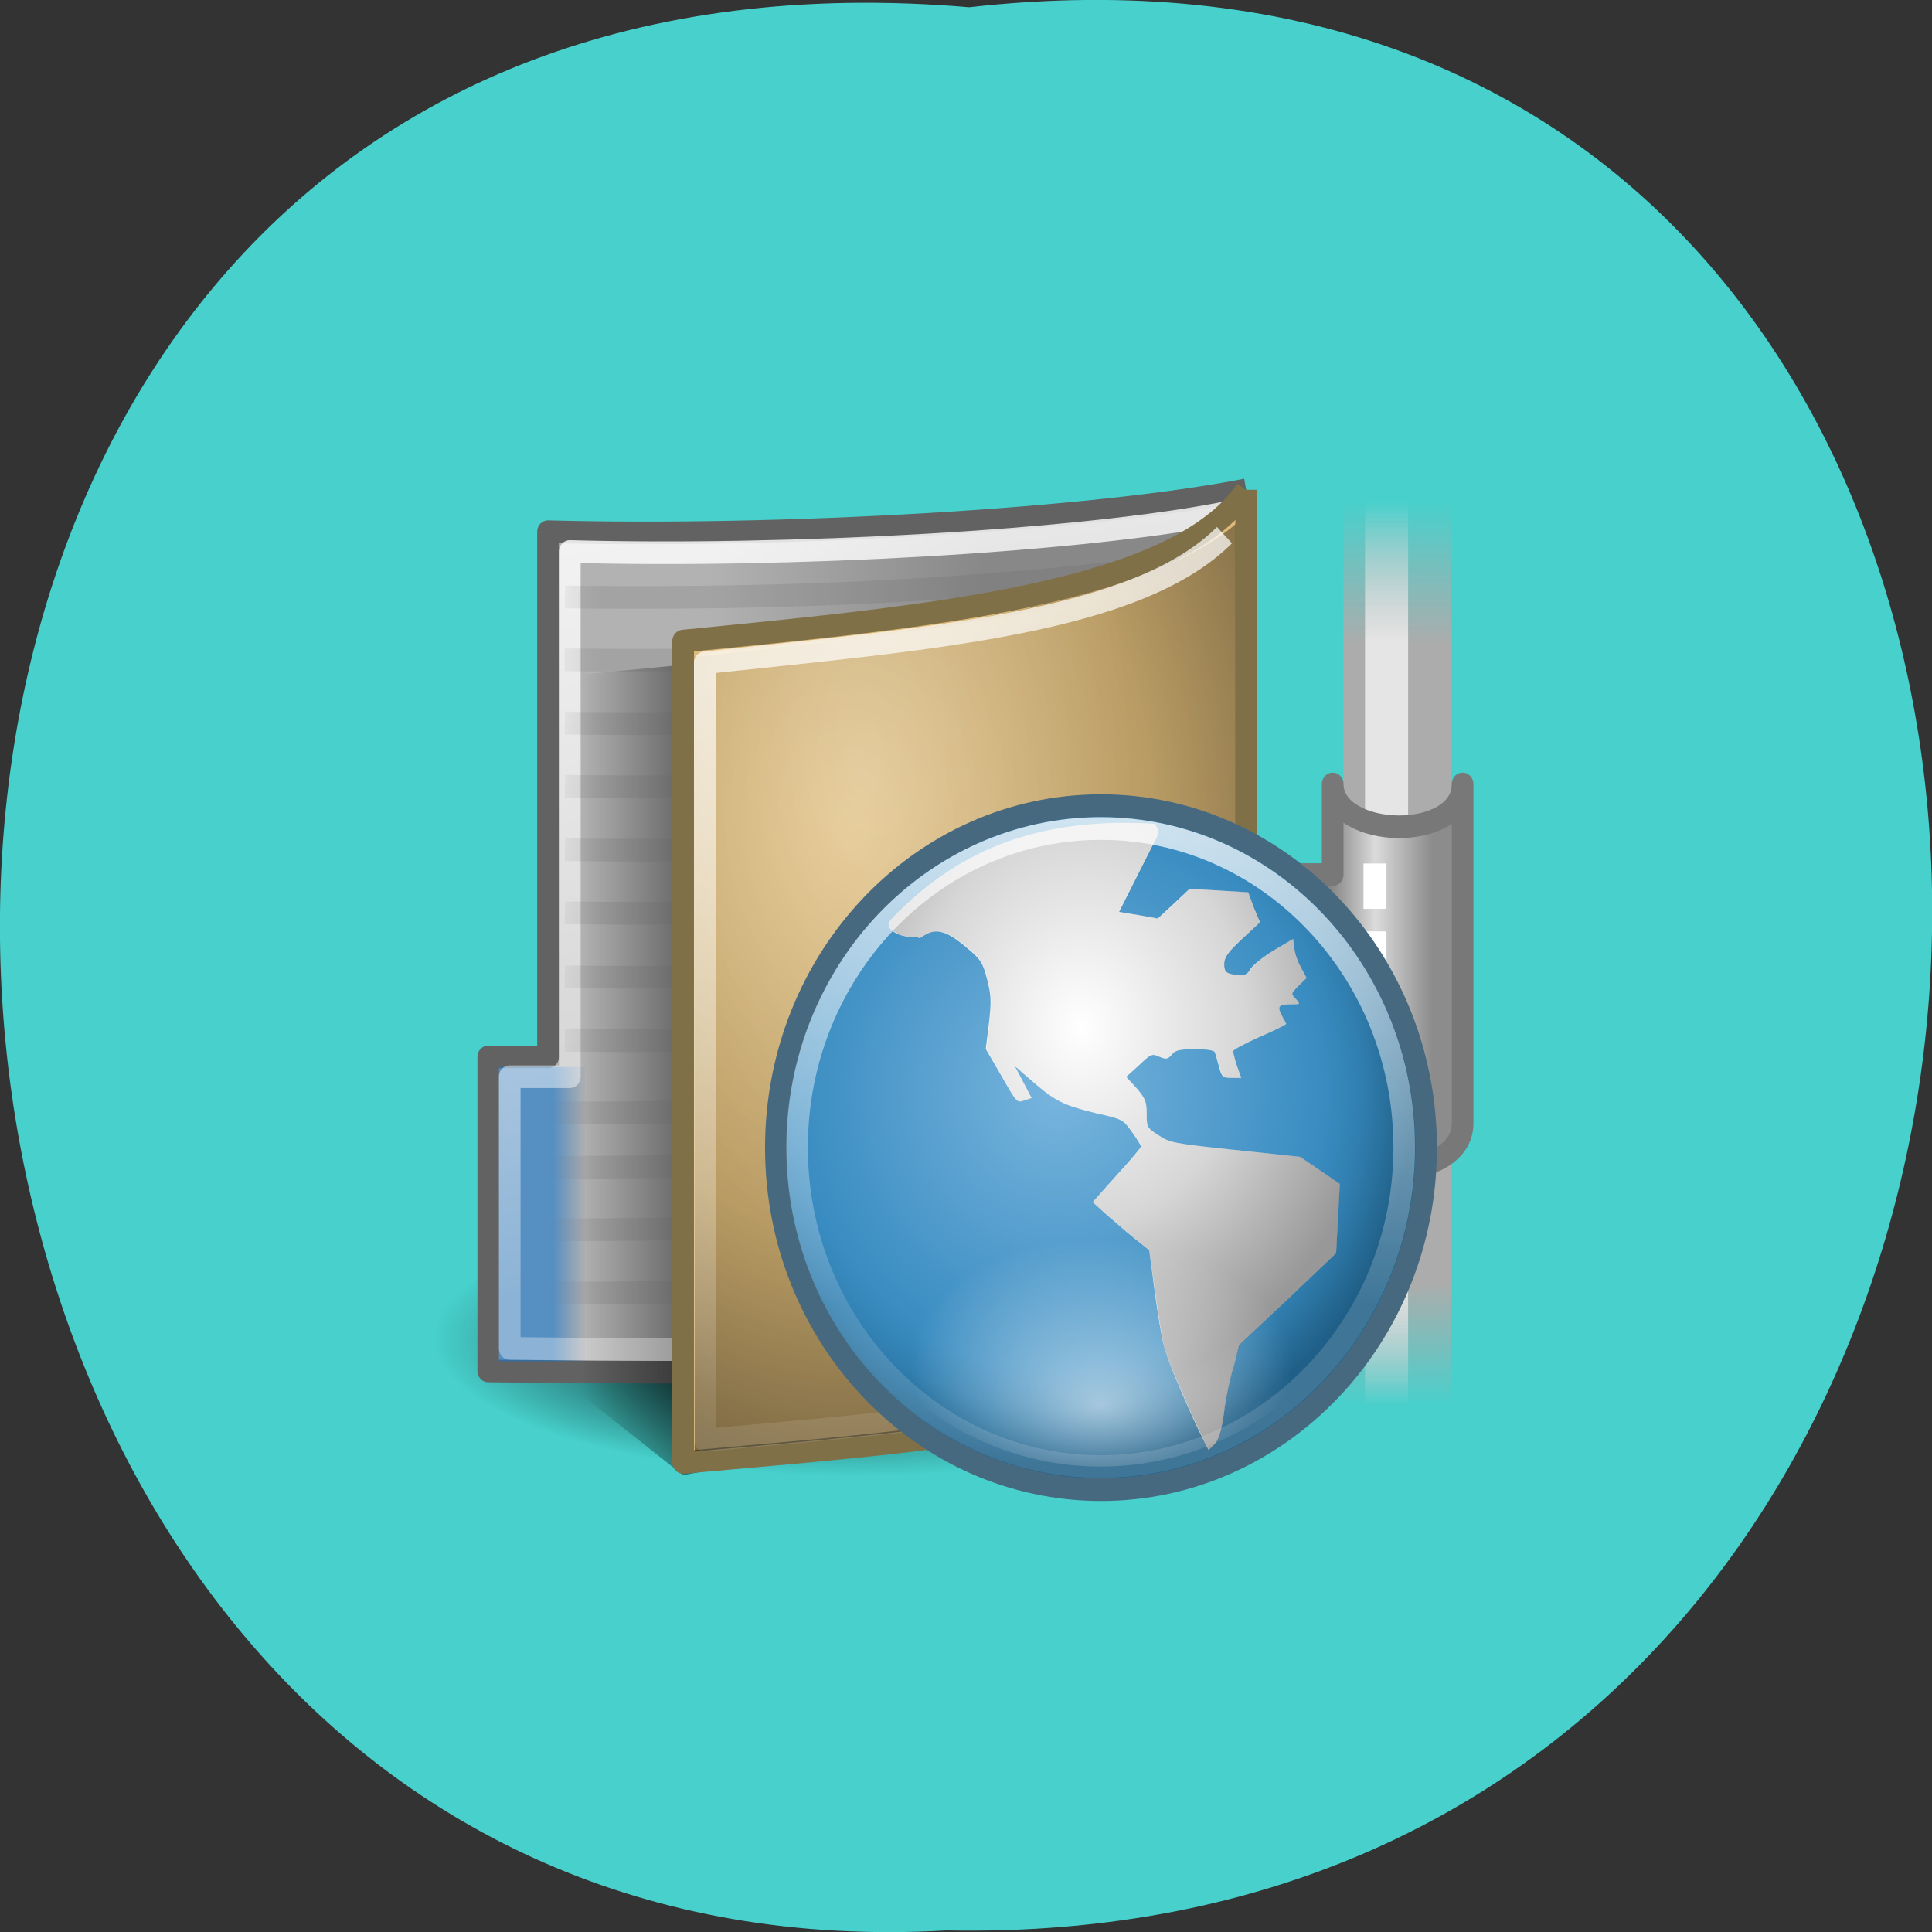 <svg xmlns="http://www.w3.org/2000/svg" xmlns:xlink="http://www.w3.org/1999/xlink" viewBox="0 0 24 24"><rect x="0" y="0" width="24" height="24" fill="#333333" stroke="none"/><defs><g id="9" clip-path="url(#8)"><path d="m 9.512 6.461 c 15.07 0.179 25.12 -0.744 33.985 -1.935" transform="matrix(0.249 0 0 0.262 4.649 5.723)" fill="none" stroke="url(#7)" stroke-width="1.076"/><path d="m 9.496 9.438 c 15.07 0.179 25.12 -0.744 33.985 -1.935" transform="matrix(0.249 0 0 0.262 4.649 5.723)" fill="none" stroke="url(#7)" stroke-width="1.076"/><path d="m 9.512 12.445 c 15.07 0.179 25.12 -0.759 33.985 -1.95" transform="matrix(0.249 0 0 0.262 4.649 5.723)" fill="none" stroke="url(#7)" stroke-width="1.076"/><path d="m 9.512 15.437 c 15.07 0.179 25.12 -0.744 33.985 -1.935" transform="matrix(0.249 0 0 0.262 4.649 5.723)" fill="none" stroke="url(#7)" stroke-width="1.076"/><path d="m 9.512 18.444 c 15.07 0.179 25.12 -0.759 33.985 -1.95" transform="matrix(0.249 0 0 0.262 4.649 5.723)" fill="none" stroke="url(#7)" stroke-width="1.076"/><path d="m 9.512 21.436 c 15.07 0.179 25.12 -0.744 33.985 -1.935" transform="matrix(0.249 0 0 0.262 4.649 5.723)" fill="none" stroke="url(#7)" stroke-width="1.076"/><path d="m 9.512 24.472 c 15.07 0.179 25.12 -0.744 33.985 -1.935" transform="matrix(0.249 0 0 0.262 4.649 5.723)" fill="none" stroke="url(#7)" stroke-width="1.076"/><path d="m 9.512 27.479 c 15.07 0.179 25.12 -0.759 33.985 -1.935" transform="matrix(0.249 0 0 0.262 4.649 5.723)" fill="none" stroke="url(#7)" stroke-width="1.076"/><path d="m 5.509 30.903 c 16.812 0.179 28.04 -0.744 37.926 -1.935" transform="matrix(0.249 0 0 0.262 4.649 5.723)" fill="none" stroke="url(#7)" stroke-width="1.076"/><path d="m 5.556 33.478 c 16.796 0.179 27.989 -0.744 37.878 -1.935" transform="matrix(0.249 0 0 0.262 4.649 5.723)" fill="none" stroke="url(#7)" stroke-width="1.076"/><path d="m 5.556 36.44 c 16.796 0.179 27.989 -0.744 37.878 -1.935" transform="matrix(0.249 0 0 0.262 4.649 5.723)" fill="none" stroke="url(#7)" stroke-width="1.076"/><path d="m 5.556 39.447 c 16.796 0.164 27.989 -0.759 37.878 -1.95" transform="matrix(0.249 0 0 0.262 4.649 5.723)" fill="none" stroke="url(#7)" stroke-width="1.076"/></g><g id="O" clip-path="url(#N)"><path d="m 20.673 10.496 c 0 5.068 -4.111 9.178 -9.17 9.178 c -5.069 0 -9.18 -4.11 -9.18 -9.178 c 0 -5.059 4.111 -9.169 9.18 -9.169 c 5.06 0 9.17 4.11 9.17 9.169" transform="matrix(0.411 0 0 0.432 8.947 9.719)" fill="url(#L)" stroke="url(#M)" stroke-linejoin="round" stroke-linecap="round" stroke-width="0.652"/></g><clipPath id="N"><path d="M 0,0 H24 V24 H0 z"/></clipPath><clipPath id="8"><path d="M 0,0 H24 V24 H0 z"/></clipPath><filter id="5" filterUnits="objectBoundingBox" x="0" y="0" width="24" height="24"><feColorMatrix type="matrix" in="SourceGraphic" values="0 0 0 0 1 0 0 0 0 1 0 0 0 0 1 0 0 0 1 0"/></filter><linearGradient id="B" gradientUnits="userSpaceOnUse" y1="2.995" x2="0" y2="43" gradientTransform="matrix(0.108 0 0 0.281 12.546 5.385)"><stop stop-color="#e5e5e5" stop-opacity="0"/><stop offset="0.157" stop-color="#e5e5e5"/><stop offset="0.864" stop-color="#e5e5e5"/><stop offset="1" stop-color="#e5e5e5" stop-opacity="0"/></linearGradient><linearGradient id="C" gradientUnits="userSpaceOnUse" x1="46.08" x2="40.862"><stop stop-color="#8c8c8c"/><stop offset="0.5" stop-color="#dbdbdb"/><stop offset="1" stop-color="#6f6f6f"/></linearGradient><linearGradient id="E" gradientUnits="userSpaceOnUse" x1="36.999" x2="40" gradientTransform="matrix(0.269 0 0 0.281 5.393 5.385)"><stop stop-color="#000" stop-opacity="0.541"/><stop offset="1" stop-color="#000" stop-opacity="0"/></linearGradient><linearGradient id="M" gradientUnits="userSpaceOnUse" y1="0.212" x2="0" y2="15"><stop stop-color="#fff" stop-opacity="0.922"/><stop offset="1" stop-color="#fff" stop-opacity="0.161"/></linearGradient><linearGradient id="H" gradientUnits="userSpaceOnUse" x1="17.718" y1="10.08" x2="24.22" y2="43.1" gradientTransform="matrix(0.921 0 0 0.93 -2.704 1.255)"><stop stop-color="#fff" stop-opacity="0.71"/><stop offset="1" stop-color="#fff" stop-opacity="0.106"/></linearGradient><linearGradient id="A" gradientUnits="userSpaceOnUse" y1="2.995" x2="0" y2="43" gradientTransform="matrix(0.269 0 0 0.281 5.393 5.385)"><stop stop-color="#acacac" stop-opacity="0"/><stop offset="0.157" stop-color="#acacac"/><stop offset="0.864" stop-color="#acacac"/><stop offset="1" stop-color="#acacac" stop-opacity="0"/></linearGradient><linearGradient id="D" gradientUnits="userSpaceOnUse" y1="17.859" x2="0" y2="22.996" gradientTransform="matrix(0.269 0 0 0.281 5.393 5.385)"><stop stop-color="#fff" stop-opacity="0.855"/><stop offset="1" stop-color="#fff" stop-opacity="0"/></linearGradient><linearGradient id="1" gradientUnits="userSpaceOnUse" x1="34.397" x2="20.559" gradientTransform="matrix(0.921 0 0 0.929 -6.255 1.104)"><stop stop-color="#888"/><stop offset="1" stop-color="#b2b2b2"/></linearGradient><linearGradient id="3" gradientUnits="userSpaceOnUse" x1="11.856" x2="13" gradientTransform="matrix(0.359 0 0 0.261 2.615 5.687)"><stop stop-color="#1375ce" stop-opacity="0.58"/><stop offset="1" stop-color="#1771c6" stop-opacity="0"/></linearGradient><linearGradient id="2" gradientUnits="userSpaceOnUse" x1="22.564" x2="14.3" gradientTransform="matrix(0.249 0 0 0.262 3.658 5.723)"><stop stop-color="#000" stop-opacity="0.682"/><stop offset="1" stop-color="#000" stop-opacity="0"/></linearGradient><linearGradient id="4" gradientUnits="userSpaceOnUse" x1="17.697" y1="2.619" x2="22.12" y2="38.439" gradientTransform="matrix(0.919 0 0 0.928 -6.138 1.052)"><stop stop-color="#fff" stop-opacity="0.847"/><stop offset="1" stop-color="#fff" stop-opacity="0.322"/></linearGradient><linearGradient id="7" gradientUnits="userSpaceOnUse" x1="11.293" x2="8.574"><stop stop-color="#626262"/><stop offset="1" stop-color="#626262" stop-opacity="0"/></linearGradient><mask id="K"><g filter="url(#5)"><path fill-opacity="0.859" d="M 0,0 H24 V24 H0 z"/></g></mask><mask id="6"><g filter="url(#5)"><path fill-opacity="0.184" d="M 0,0 H24 V24 H0 z"/></g></mask><radialGradient id="L" gradientUnits="userSpaceOnUse" cx="21.857" cy="38.774" fx="21.903" fy="45.754" r="21.02" gradientTransform="matrix(0.274 0.003 -0.002 0.172 5.588 9.984)"><stop stop-color="#fff" stop-opacity="0.659"/><stop offset="1" stop-color="#fff" stop-opacity="0"/></radialGradient><radialGradient id="0" gradientUnits="userSpaceOnUse" cx="24.524" cy="43.955" fx="19.01" fy="49.22" r="22.501" gradientTransform="matrix(0.232 0 0 0.076 4.923 13.282)"><stop stop-color="#000" stop-opacity="0.78"/><stop offset="1" stop-color="#000" stop-opacity="0"/></radialGradient><radialGradient id="P" gradientUnits="userSpaceOnUse" cx="24.524" cy="43.955" fx="19.01" fy="49.22" r="22.501" gradientTransform="matrix(0.411 0 0 0.075 8.947 25.416)"><stop stop-color="#000"/><stop offset="1" stop-color="#000" stop-opacity="0"/></radialGradient><radialGradient id="J" gradientUnits="userSpaceOnUse" cx="21.75" cy="16.74" r="15" gradientTransform="matrix(0.249 0 0 0.301 8.02 7.712)"><stop stop-color="#000" stop-opacity="0"/><stop offset="0.545" stop-color="#000" stop-opacity="0.161"/><stop offset="1" stop-color="#000" stop-opacity="0.404"/></radialGradient><radialGradient id="F" gradientUnits="userSpaceOnUse" cx="24.03" cy="20.768" r="13.03" gradientTransform="matrix(0.61 0 0 0.818 -4.093 -6.688)"><stop stop-color="#000" stop-opacity="0"/><stop offset="0.47" stop-color="#000" stop-opacity="0.165"/><stop offset="1" stop-color="#000" stop-opacity="0.667"/></radialGradient><radialGradient id="I" gradientUnits="userSpaceOnUse" cx="21.449" cy="19.917" r="22.464" gradientTransform="matrix(0.486 0 0 0.485 -0.243 -0.816)"><stop stop-color="#d1e6f4"/><stop stop-color="#78b5de"/><stop offset="0.75" stop-color="#398cc1"/><stop offset="0.852" stop-color="#317fb0"/><stop offset="1" stop-color="#206088"/></radialGradient><radialGradient id="G" gradientUnits="userSpaceOnUse" cx="24.652" cy="19.1" r="13.03" gradientTransform="matrix(0.258 0 0 0.453 4.373 1)"><stop stop-color="#fff" stop-opacity="0.302"/><stop offset="1" stop-color="#fff" stop-opacity="0"/></radialGradient></defs><path d="m 12.04 0.09 c 16.11 -1.816 15.883 24.2 -0.285 23.891 c -15.04 0.855 -16.395 -25.309 0.285 -23.891" fill="#47d0cc"/><path d="m 15.848 16.613 c 0.027 0.617 -0.961 1.188 -2.59 1.5 c -1.629 0.309 -3.645 0.309 -5.273 0 c -1.629 -0.313 -2.621 -0.883 -2.59 -1.5 c -0.031 -0.613 0.961 -1.188 2.59 -1.496 c 1.629 -0.313 3.645 -0.313 5.273 0 c 1.629 0.309 2.617 0.883 2.59 1.496" fill="url(#0)"/><g fill-rule="evenodd"><path d="m 37.5 2.492 c -7.104 1.334 -21.53 2.126 -32.24 1.848 v 23.22 h -2.76 v 13.883 c 12.726 0.125 25.452 0.25 34.996 -2.251" transform="matrix(0.269 0 0 0.281 5.393 5.385)" fill="url(#1)" stroke="#626262" stroke-linejoin="round"/><path d="m 14.934 6.512 c -0.902 1.289 -4.664 1.574 -7.797 1.875 v 8.883 c 0.004 0 0.012 0 0.012 0 l 1.336 1.055 l 5.59 -1.055 c 0.039 0 0.082 0.008 0.121 0.016 c 0.004 0 0.004 0 0.008 0 c 0.148 -0.098 0.281 -0.211 0.391 -0.328 l 0.34 -10.449" fill="url(#2)"/></g><path d="m 6.199 13.254 h 1.074 v 3.656 h -1.074" fill="url(#3)"/><path d="m 36.614 3.493 c -6.741 1.279 -20.237 1.987 -30.348 1.723 v 23.22 h -2.775 v 12.01 c 12.04 0.125 24.07 0.236 33.11 -2.14 v -34.813" transform="matrix(0.269 0 0 0.281 5.393 5.385)" fill="none" stroke="url(#4)" stroke-linejoin="round"/><use xlink:href="#9" mask="url(#6)"/><path d="m 16.688 6.23 h 1.344 v 11.242 h -1.344" fill="url(#A)"/><path d="m 16.957 6.23 h 0.535 v 11.242 h -0.535" fill="url(#B)"/><path d="m 41.495 15.5 v 4 h -6 v 7 h 6 v 3.989 c 0 2.682 6 2.627 6 0 v -14.995 c 0 2.599 -6 2.446 -6 0" transform="matrix(0.269 0 0 0.281 5.393 5.385)" fill="url(#C)" stroke="#787878" stroke-linejoin="round" stroke-linecap="round"/><path d="m 15.344 11.01 h 1.074 v 1.125 h -1.074" fill="url(#D)"/><path d="m 15.344 10.727 h 0.805 v 2.25 h -0.805" fill="url(#E)"/><g fill="#fff"><path d="m 16.938 11.57 h 0.285 v 2.246 h -0.285"/><path d="m 16.938 10.727 h 0.285 v 0.563 h -0.285"/></g><g fill-rule="evenodd"><path d="m 37.5 2.506 c -3.254 4.6 -14.702 5.601 -26 6.671 v 36.31 c 10.765 -0.931 22.08 -1.612 26 -5.767 v -37.23" transform="matrix(0.269 0 0 0.281 5.393 5.385)" fill="#debb78" stroke="#7f7047" stroke-linejoin="round"/><path d="m 15.348 6.512 c -1.133 0.957 -3.801 1.336 -6.719 1.648 v 9.871 c 2.781 -0.254 5.707 -0.438 6.719 -1.566 v -9.957" fill="url(#F)"/><path d="m 15.348 6.512 c -1.133 1.113 -3.801 1.313 -6.719 1.621 v 9.902 c 2.781 -0.254 5.707 -0.434 6.719 -1.547" fill="url(#G)"/></g><g stroke-linejoin="round"><path d="m 36.498 4.493 c -4.053 3.877 -13.569 4.572 -23.999 5.642 v 34.37 c 9.937 -0.876 20.396 -1.515 23.999 -5.378" transform="matrix(0.269 0 0 0.281 5.393 5.385)" fill="none" stroke="url(#H)"/><path d="m 21.5 10.497 c 0 5.515 -4.482 9.992 -9.998 9.992 c -5.525 0 -9.998 -4.476 -9.998 -9.992 c 0 -5.524 4.472 -10 9.998 -10 c 5.516 0 9.998 4.476 9.998 10" transform="matrix(0.404 0 0 0.425 9.03 9.797)" fill="url(#I)" stroke="#47697f" stroke-linecap="round" stroke-width="0.663"/></g><path d="m 14.348 10.234 c -1.676 -0.105 -2.602 0.492 -3.262 1.172 c -0.152 0.156 0.156 0.25 0.266 0.23 c 0.07 -0.012 0.047 0.043 0.109 0 c 0.156 -0.113 0.289 -0.082 0.539 0.129 c 0.184 0.152 0.207 0.188 0.262 0.398 c 0.051 0.195 0.055 0.273 0.023 0.551 l -0.039 0.316 l 0.195 0.336 c 0.188 0.328 0.191 0.336 0.281 0.305 l 0.094 -0.031 l -0.102 -0.195 l -0.105 -0.199 l 0.23 0.199 c 0.273 0.234 0.371 0.285 0.789 0.387 c 0.313 0.07 0.324 0.074 0.434 0.23 c 0.063 0.086 0.113 0.172 0.113 0.18 c 0 0.012 -0.133 0.172 -0.301 0.355 l -0.301 0.336 l 0.152 0.137 c 0.086 0.074 0.242 0.211 0.352 0.301 l 0.199 0.16 l 0.07 0.523 c 0.039 0.289 0.09 0.586 0.113 0.668 c 0.039 0.156 0.258 0.68 0.441 1.063 l 0.113 0.227 l 0.07 -0.066 c 0.055 -0.055 0.086 -0.152 0.121 -0.391 c 0.023 -0.176 0.078 -0.438 0.121 -0.582 l 0.07 -0.266 l 0.605 -0.57 l 0.598 -0.57 l 0.023 -0.426 l 0.023 -0.434 l -0.492 -0.336 l -0.809 -0.086 c -0.773 -0.082 -0.813 -0.09 -0.953 -0.184 c -0.145 -0.094 -0.145 -0.105 -0.145 -0.27 c 0 -0.148 -0.02 -0.191 -0.125 -0.313 l -0.129 -0.141 l 0.16 -0.145 c 0.148 -0.141 0.16 -0.145 0.25 -0.105 c 0.086 0.035 0.105 0.035 0.156 -0.027 c 0.047 -0.055 0.098 -0.066 0.289 -0.066 c 0.152 0 0.234 0.012 0.246 0.039 c 0.008 0.023 0.031 0.102 0.051 0.176 c 0.035 0.133 0.047 0.141 0.156 0.141 h 0.121 l -0.055 -0.152 c -0.027 -0.086 -0.047 -0.168 -0.047 -0.18 c 0 -0.016 0.145 -0.094 0.328 -0.176 c 0.18 -0.078 0.332 -0.152 0.332 -0.164 c 0 -0.008 -0.027 -0.055 -0.055 -0.105 c -0.059 -0.113 -0.039 -0.137 0.117 -0.137 c 0.117 0 0.121 0 0.059 -0.066 c -0.063 -0.063 -0.063 -0.066 0.031 -0.16 l 0.102 -0.102 l -0.066 -0.121 c -0.039 -0.07 -0.078 -0.176 -0.086 -0.242 l -0.016 -0.121 l -0.246 0.145 c -0.133 0.082 -0.262 0.188 -0.285 0.23 c -0.043 0.082 -0.105 0.094 -0.246 0.059 c -0.059 -0.016 -0.078 -0.043 -0.078 -0.121 c 0 -0.082 0.043 -0.145 0.223 -0.313 l 0.223 -0.207 l -0.078 -0.184 l -0.07 -0.188 l -0.367 -0.023 l -0.363 -0.02 l -0.195 0.184 l -0.199 0.184 l -0.242 -0.043 l -0.238 -0.039 l 0.453 -0.898 c 0 0 0.078 -0.109 -0.012 -0.191" fill="#fff"/><path d="m 14.352 10.234 c -1.676 -0.105 -2.602 0.492 -3.262 1.172 c -0.148 0.156 0.16 0.25 0.27 0.23 c 0.07 -0.012 0.047 0.043 0.109 0 c 0.156 -0.113 0.289 -0.082 0.539 0.129 c 0.184 0.152 0.203 0.188 0.258 0.398 c 0.055 0.195 0.055 0.273 0.023 0.551 l -0.035 0.316 l 0.191 0.336 c 0.188 0.328 0.191 0.336 0.281 0.305 l 0.094 -0.031 l -0.102 -0.195 l -0.105 -0.199 l 0.23 0.199 c 0.273 0.234 0.371 0.285 0.789 0.387 c 0.313 0.07 0.324 0.074 0.434 0.23 c 0.063 0.086 0.113 0.172 0.113 0.18 c 0 0.012 -0.133 0.172 -0.301 0.355 l -0.305 0.336 l 0.156 0.137 c 0.086 0.074 0.242 0.211 0.352 0.301 l 0.195 0.16 l 0.074 0.523 c 0.039 0.289 0.09 0.586 0.109 0.668 c 0.043 0.156 0.262 0.68 0.445 1.063 l 0.109 0.227 l 0.074 -0.066 c 0.055 -0.055 0.082 -0.152 0.117 -0.391 c 0.027 -0.176 0.082 -0.438 0.121 -0.582 l 0.074 -0.266 l 0.602 -0.57 l 0.598 -0.57 l 0.023 -0.426 l 0.023 -0.434 l -0.492 -0.336 l -0.809 -0.086 c -0.77 -0.082 -0.813 -0.09 -0.953 -0.184 c -0.141 -0.094 -0.145 -0.105 -0.145 -0.27 c 0 -0.148 -0.016 -0.191 -0.125 -0.313 l -0.125 -0.141 l 0.16 -0.145 c 0.148 -0.141 0.16 -0.145 0.25 -0.105 c 0.086 0.035 0.102 0.035 0.152 -0.027 c 0.051 -0.055 0.102 -0.066 0.289 -0.066 c 0.152 0 0.238 0.012 0.246 0.039 c 0.008 0.023 0.031 0.102 0.055 0.176 c 0.035 0.133 0.043 0.141 0.152 0.141 h 0.121 l -0.055 -0.152 c -0.027 -0.086 -0.047 -0.168 -0.047 -0.18 c 0 -0.016 0.148 -0.094 0.328 -0.176 c 0.18 -0.078 0.332 -0.152 0.332 -0.164 c 0 -0.008 -0.023 -0.055 -0.055 -0.105 c -0.059 -0.113 -0.039 -0.137 0.117 -0.137 c 0.121 0 0.121 0 0.059 -0.066 c -0.063 -0.063 -0.063 -0.066 0.035 -0.16 l 0.098 -0.102 l -0.066 -0.121 c -0.035 -0.07 -0.078 -0.176 -0.086 -0.242 l -0.016 -0.121 l -0.246 0.145 c -0.133 0.082 -0.258 0.188 -0.281 0.23 c -0.047 0.082 -0.105 0.094 -0.246 0.059 c -0.059 -0.016 -0.078 -0.043 -0.078 -0.121 c 0 -0.082 0.043 -0.145 0.223 -0.313 l 0.223 -0.207 l -0.078 -0.184 l -0.074 -0.188 l -0.363 -0.023 l -0.363 -0.02 l -0.195 0.184 l -0.199 0.184 l -0.242 -0.043 l -0.238 -0.039 l 0.453 -0.898 c 0 0 0.078 -0.109 -0.012 -0.191" fill="url(#J)"/><use xlink:href="#O" mask="url(#K)"/><path d="m 17.18 13.06 c 0 1.434 -1.566 2.281 -3.496 2.281 c -1.934 0 -3.5 -0.848 -3.5 -2.281 c 0 -1.434 1.566 -2.906 3.5 -2.906 c 1.93 0 3.496 1.473 3.496 2.906" fill="url(#P)"/></svg>